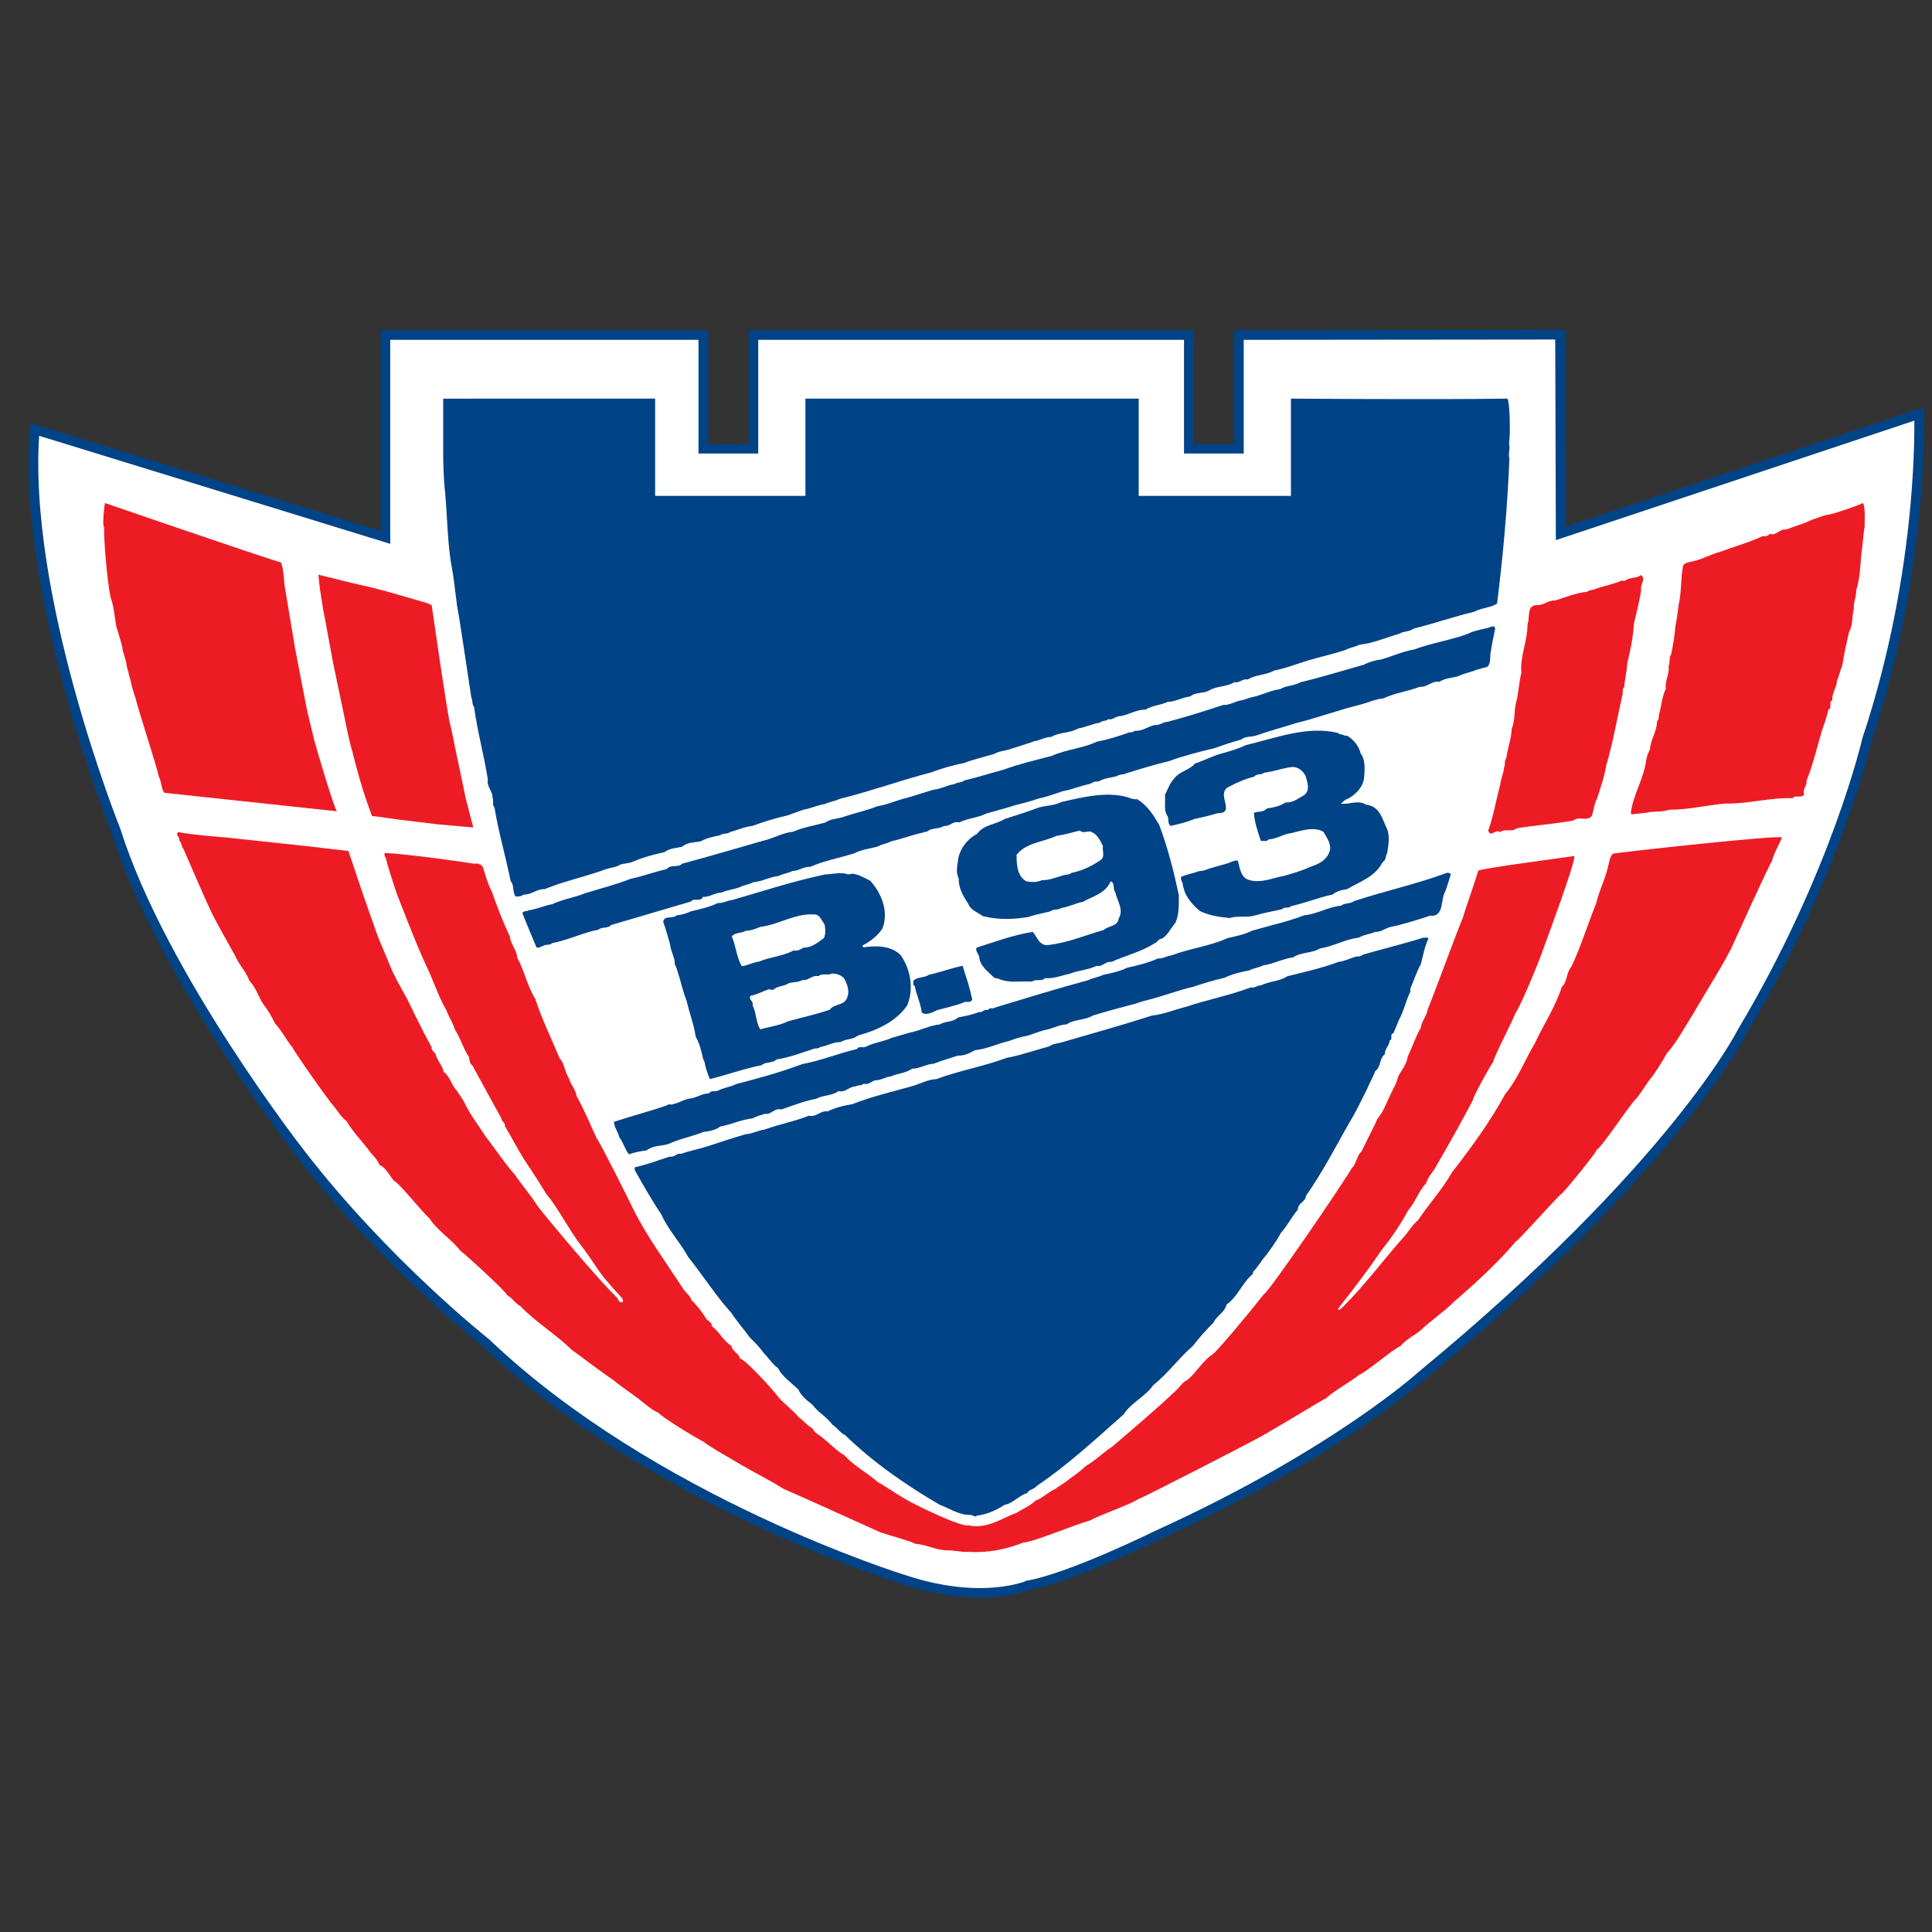 <?xml version="1.0" encoding="iso-8859-1"?>
<!-- Generator: Adobe Illustrator 24.0.1, SVG Export Plug-In . SVG Version: 6.00 Build 0)  -->
<svg version="1.1" id="Layer_1" xmlns="http://www.w3.org/2000/svg" xmlns:xlink="http://www.w3.org/1999/xlink" x="0px" y="0px"
	 viewBox="0 0 600 600" style="enable-background:new 0 0 600 600;" xml:space="preserve">
<rect x="0" y="0" width="600" height="600" fill="#333333" stroke="none"/>
<path style="fill:#FFFFFF;stroke:#004386;stroke-width:2.992;" d="M280.645,490.565c0,0-77.782-23.934-129.836-73.595
	c0,0-31.114-24.532-57.439-58.637c0,0-43.081-55.044-57.44-100.518c0,0-29.318-72.996-25.13-124.453l108.895,33.506v-62.824h98.726
	v35.301h15.556v-35.301h135.223v35.301h15.557v-35.301l99.721-0.1l0.2,61.728l111.288-37.097c0,0,1.795,47.269-16.154,101.118
	c0,0-9.574,41.883-38.892,90.946c0,0-20.941,41.883-99.323,106.503c0,0-26.924,24.531-82.271,49.66c0,0-26.625,13.164-40.088,15.557
	C319.237,492.36,304.877,498.643,280.645,490.565z"/>
<path style="fill:#004386;" d="M150.061,123.791h48.165h5.236v17.051v13.164h46.669v-30.215h103.511v30.215h47.267v-6.882v-23.333
	c0,0,44.784,0.357,67.164,0c0.837,0.597,1.047,10.768,0.567,14.119c0.48,1.317-0.36,2.991,0.12,4.429
	c-0.597,14.958-1.915,29.677-3.829,45.113c-2.034,1.316-4.906,1.316-7.061,2.513c-6.461,1.556-12.565,3.71-18.907,5.266
	c-1.315,1.076-3.11,0.717-4.308,1.556c-4.188,1.195-8.257,2.991-12.565,3.47c-1.316,0.718-2.872,0.837-4.188,1.556
	c-3.829,1.315-7.898,2.154-11.847,3.35c-3.47,1.077-6.822,2.394-10.412,3.112c-2.513,1.436-5.744,1.196-8.136,2.752
	c-1.676-0.36-2.513,1.198-4.189,0.837c-2.393,1.556-5.505,1.077-7.898,2.634c-1.795,0.956-4.189,0.357-5.743,1.794
	c-2.514,0.24-4.668,1.676-7.062,1.676c-2.153,1.075-4.785,1.075-6.82,2.393c-2.872,0-5.147,1.556-7.779,2.035
	c-1.436-0.121-2.392,1.315-3.83,0.956c-0.835,0.719-1.914,0.36-2.632,1.078c-2.392,0.36-4.428,1.436-6.701,1.795
	c-2.752,1.556-5.745,1.078-8.377,2.633c-1.914,0-3.47,1.077-5.265,1.317c-2.274,0.837-4.668,1.555-6.942,2.273
	c-1.795,0.719-3.828,0.719-5.503,1.675c-3.111,0.958-6.463,1.675-9.455,2.872c-3.35,0.599-6.94,1.676-10.171,2.874
	c-9.573,2.511-18.786,5.864-28.479,8.257c-1.317,0.717-2.992,0.836-4.428,1.555c-2.394,0.359-4.547,1.436-6.82,1.795
	c-1.557,0.599-3.111,1.077-4.548,1.674c-3.829,0.839-7.658,2.035-11.248,3.353c-2.392,0.239-4.667,1.316-6.94,1.914
	c-0.838,0.716-2.154,0.24-2.992,0.956c-2.154,0.48-4.188,0.839-6.104,1.916c-1.914,0.359-4.188,0.238-5.743,1.676
	c-1.676,0.359-3.949,0.478-5.505,1.675c-3.351,0.716-6.462,1.555-9.573,2.87c-1.196,0.599-2.754,0.599-4.069,0.959
	c-1.436,0.957-3.232,0.957-4.787,1.555c-6.223,2.273-12.685,3.591-18.788,6.102c-2.393-0.119-4.067,1.796-6.461,1.677
	c-0.719,0.598-1.556,0.598-2.513,0.598c-1.076-1.317-0.36-3.47-1.556-4.786c-1.555-7.66-3.708-14.958-5.027-22.858
	c-0.837-0.836-0.119-1.914-0.597-2.991c0.121-2.033-1.914-3.471-1.437-5.624c-1.196-7.54-3.229-14.838-4.308-22.618
	c-0.716-0.837-0.357-2.154-0.837-2.872c-1.316-8.735-2.513-16.752-3.829-25.129c-0.959-4.547-1.198-9.453-2.034-14.122
	c-1.557-7.896-1.557-16.394-2.274-24.41c-0.599-5.266-0.599-11.548-0.599-11.548v-17.65h2.542h5.385H150.061z"/>
<path style="fill:#ED1C24;" d="M87.146,174.647c0.837,0.719,1.196,6.941,1.196,6.941l3.232,19.386c0,0,3.47,18.189,3.948,20.343
	c0.718,2.873,2.035,8.496,2.035,8.496s5.624,19.626,7.062,22.139l-53.612-5.743c-0.958-1.316-0.837-3.47-1.674-5.027
	c-0.48-2.631-6.941-22.496-7.181-24.172c-0.599-1.794-1.196-3.589-1.555-5.504l-1.228-4.547c-0.24-2.513-1.166-3.708-1.406-6.102
	c-0.599-2.035-1.077-4.069-1.795-6.104c-0.599-2.992-0.719-6.223-1.795-9.094c-1.137-5.326-2.154-18.189-2.035-21.778
	c-0.718-1.078,0.24-7.661,0.24-7.661S82,173.211,87.146,174.647z"/>
<path style="fill:#ED1C24;" d="M579.093,163.399c0,0-0.256,1.452-0.719,6.223c-0.717,4.428-0.477,9.454-1.914,13.642
	c0.119,1.914-0.956,3.95-0.718,5.745c-0.718,2.632-0.238,5.145-1.557,7.419c-0.716,3.35-1.554,6.821-2.034,10.171
	c-0.717,1.795-0.957,3.111-1.674,4.906c-0.121,2.153-1.676,3.948-1.437,5.983c-1.316,0.599,0.12,2.273-1.197,2.872
	c-0.478,2.273-1.315,4.429-2.034,6.583c-1.555,5.264-2.752,10.53-4.786,15.556c0.238,1.556-1.316,2.513-0.718,4.188
	c-0.839,1.437-2.873,0-3.59,1.197c-7.18-0.24-13.643,1.795-20.821,1.674c-6.104,0.48-11.369,1.915-17.471,1.915
	c-2.035,0.718-4.07,0.478-6.104,0.718c-1.914,0.478-3.591,0.359-5.505,0.718l-0.359-0.359c0.718-5.864,4.067-10.65,4.787-16.514
	c0.24-1.197,0.6-2.273,1.197-3.35c0.121-3.111,2.154-5.384,2.154-8.616c0.718-0.599,0.479-1.674,0.718-2.513
	c0.719-2.632,0.838-5.266,2.035-7.659c-0.359-2.633,1.197-4.428,0.838-7.06c0.599-0.837,0-2.633,0.837-3.71
	c0.599-2.992,1.077-5.862,1.316-8.855c0.479-2.274,0.718-4.188,0.957-6.343c0.959-3.828,0.599-8.376,1.437-12.325
	c0.718-1.078,2.035-0.958,3.111-1.316c2.872-0.599,5.386-2.154,8.256-2.873c4.428-1.674,8.975-2.872,13.284-4.906
	c0.838,0.119,1.674,0,2.273-0.718c2.035,0.718,2.993-1.676,5.026-1.317c2.633-1.077,5.505-1.795,8.138-3.11
	c1.676-0.479,3.351-1.318,5.145-1.556c1.676-0.239,9.695-2.992,10.532-3.592C579.452,156.937,578.988,163.578,579.093,163.399z"/>
<path style="fill:#ED1C24;" d="M109.523,181.11l5.266,1.197l5.145,1.315l12.446,3.591l1.676,0.717l2.632,17.951
	c0,0,1.796,12.087,2.872,18.07c0.719,2.513,1.675,7.777,1.675,7.777l2.154,10.172l1.197,5.863l2.394,9.214l-10.89-0.957
	l-11.848-1.435l-8.736-1.198c0,0-1.196-3.35-1.795-5.025c-1.675-4.906-3.11-10.172-4.307-15.078
	c-0.958-2.992-2.155-9.215-2.155-9.215l-3.828-18.308l-2.514-13.643l-0.477-2.393l-1.078-6.819l-0.479-4.428L109.523,181.11z"/>
<path style="fill:#ED1C24;" d="M509.686,183.263c-0.598,3.591-1.436,7.06-2.274,10.53c-0.24,4.188-1.077,8.257-2.034,12.087
	c-0.12,2.632-0.839,5.146-0.958,7.539c-0.837,0.599-0.238,1.795-0.597,2.513c-1.677,7.539-2.873,14.6-5.027,21.899
	c-0.478,3.35-1.794,6.821-2.752,10.052c-0.956,1.674-1.077,3.709-1.675,5.503c-1.675,1.915-3.948-0.119-5.743,1.436
	c-5.983,1.078-11.609,1.437-17.592,2.394c-1.315,1.316-3.828,0-5.145,1.197c-1.437-1.078-2.992,1.795-3.71-0.479
	c1.676-4.547,2.394-9.453,3.71-14.12c0.121-1.915,1.078-3.47,1.197-5.385c0.479-0.957,0-2.154,0.719-2.992
	c0.359-2.992,1.556-5.983,1.675-9.094c1.196-2.873,0.599-5.983,1.555-8.976c0.598-2.632,0.719-5.624,1.438-8.376
	c-0.479-5.144,1.915-9.813,1.915-15.198c0.836-2.035-0.36-5.864,2.87-5.864c2.154,0.121,3.47-1.555,5.624-1.435
	c3.351-0.959,6.462-2.393,10.172-2.753c0.598-0.718,1.676-0.359,2.394-0.836c2.632-0.959,5.624-1.437,8.257-2.633
	c0.836,0.477,1.555-0.48,2.394-0.599c1.196-0.359,2.512-0.24,3.469-1.077C511.361,179.434,509.207,181.947,509.686,183.263z"/>
<path style="fill:#004386;" d="M464.213,195.828c-0.478,2.273-0.957,4.667-1.316,7.061c-0.239,1.316,0.24,3.351-1.196,4.309
	c-1.077,0.119-2.154,0.599-3.232,0.838c-1.914,0.836-3.948,1.076-5.743,2.033c-2.034,0.478-4.067,0.597-5.744,1.676
	c-2.393-0.359-3.831,1.794-6.103,1.555c-3.71,1.437-7.777,1.916-11.249,3.589c-2.632,0.24-4.787,1.319-7.061,1.915
	c-6.82,1.676-13.282,4.069-19.983,5.745c-4.189,1.315-8.258,2.394-12.327,3.829c-1.555,0.599-3.47,0.119-4.786,1.316
	c-2.872,0.718-5.505,1.677-8.257,2.633c-4.906,1.198-9.693,2.394-14.24,4.068c-4.548,1.078-9.214,2.514-13.402,3.829
	c-0.837,0.479-1.914,0.121-2.753,0.838c-1.914,0.479-3.948,0.599-5.743,1.676c-1.078-0.24-1.796,0.359-2.633,0.718
	c-2.992,0.599-5.624,1.795-8.495,2.274c-2.633,0.956-5.267,1.794-7.899,2.393c-2.752,1.076-5.864,1.555-8.615,2.512
	c-2.394,0.718-4.788,1.316-7.18,2.034c-2.634,1.317-5.745,1.438-8.377,2.753c-1.915-0.599-2.873,1.317-4.668,1.078
	c-1.555,0.957-3.471,0.598-4.905,1.435c-0.479,0.599-1.198,0.24-1.559,0.599c-3.469,0.718-6.699,2.035-10.05,2.753
	c-1.196,0.717-2.872,0.836-3.948,1.556c-2.514,0.717-5.147,0.957-7.421,2.154c-4.545,1.436-9.333,2.273-13.641,4.189
	c-2.154-0.12-3.59,1.315-5.624,1.315c-1.317,0.719-2.992,0.838-4.308,1.557c-2.752,0.238-4.906,1.674-7.779,1.914
	c-1.315,0.719-2.872,0.838-4.308,1.557c-1.795,0.718-3.829,0.837-5.624,1.675c-2.035,0-3.59,1.436-5.744,1.316
	c-0.72,1.794-2.633,0.121-3.71,1.437c-8.257,2.393-16.515,4.905-24.772,7.299c-1.075,1.197-2.87,0.479-3.948,1.436
	c-4.907,0.958-9.333,3.232-14.36,4.189c-0.718,0.719-1.795,0.359-2.513,0.719c-0.837,0.238-1.555,0.957-2.393,0.599
	c-1.436-3.353-2.872-6.942-4.31-10.412c-0.119-1.078,1.318-0.598,1.795-1.078c2.514-0.359,4.907-1.436,7.42-1.915
	c3.23-1.554,6.941-2.034,10.412-3.47c4.668-1.437,9.453-2.632,14-4.428c3.591-0.718,7.3-2.154,11.129-2.992
	c1.197-1.555,3.589-0.357,4.787-1.674c8.376-2.274,16.634-4.668,24.89-7.06c3.35-0.718,6.104-2.513,9.574-2.872
	c3.23-1.436,6.701-1.915,10.052-2.873c1.795-1.315,4.188-1.077,6.102-1.914c3.23-1.077,6.702-1.794,9.932-3.111
	c3.232-0.478,6.104-1.915,9.335-2.633c2.631-0.837,5.384-1.674,8.137-2.513c2.394-0.24,4.428-1.436,6.701-1.795
	c0.837-0.599,2.153-0.359,2.872-1.078c4.188-0.957,8.136-2.273,12.206-3.35c4.905-1.795,10.051-2.992,15.077-4.308
	c4.428-2.034,9.574-2.274,14.001-4.428c3.469-0.599,6.701-1.676,10.051-2.873c0.599,0,1.197,0,1.556-0.476
	c2.513,0.238,4.188-1.438,6.461-1.795c1.438,0.118,2.394-0.958,3.71-0.958c5.864-1.557,11.607-3.351,17.352-5.265
	c2.154,0.117,3.71-1.197,5.745-1.437c1.435-0.36,2.751-0.957,4.188-1.197c2.632-0.718,5.026-1.914,7.778-2.273
	c1.914-1.197,4.307-0.959,6.342-2.155c6.582-1.555,13.044-3.589,19.505-5.386c1.676-0.836,3.471-1.435,5.505-1.674
	c3.35-0.956,6.701-2.514,10.291-3.112c5.385-2.033,11.368-2.872,16.753-4.905c2.274-1.197,5.146-1.317,7.539-2.275
	C464.332,194.392,464.451,195.231,464.213,195.828z"/>
<path style="fill:#004386;" d="M415.987,228.018c0.838-0.119,1.437,0.599,2.394,0.479c2.035,1.196,3.71,3.35,4.188,5.503
	c1.436,1.795,1.317,4.908,1.078,7.18c-0.119,3.112-2.633,5.624-5.145,6.942c-0.958,0.12-1.317,1.076-2.154,1.435
	c2.393,0.48,5.503-1.315,7.897,0.36c4.307,0.359,5.026,4.547,6.582,7.658c0.838,2.393,0.359,4.786,0,7.301
	c-0.597,0.836-0.24,2.154-1.437,2.87c-2.392,4.668-7.06,5.983-11.009,8.376c-1.674,0.24-3.23,0.599-4.547,1.677
	c-4.428,0.957-8.496,2.632-12.805,3.59c-0.835,0.837-2.154,0.119-2.87,0.956c-2.992,0.718-5.386,1.078-8.258,1.916
	c-2.632,0.837-5.385,0-8.019,0.837c-3.35-0.359-6.221-0.718-9.212-2.154c-1.915-1.555-3.592-3.471-4.668-5.744
	c-0.24-0.957-0.718-1.915-0.718-2.992c-0.36-0.48-0.599-1.196-0.479-1.915c1.436-0.598,3.111-0.957,4.668-1.435
	c0.598-0.36,1.436-0.36,2.273-0.479c2.514-0.958,5.267-1.555,7.898-2.394c0.837-0.359,1.796-0.837,2.753-0.718
	c0.718,2.274,0.838,5.505,3.829,6.103c3.71,0.956,7.299-0.838,10.889-1.437c2.513-0.837,5.146-1.436,7.54-2.632
	c2.154-0.718,4.786-1.676,5.983-4.188c1.316-2.513-0.478-4.787-1.674-6.82c-3.472-1.915-7.779,0.119-11.369,0.718
	c-1.915,0.597-3.589,1.556-5.624,1.676c-0.599,0.835-1.677,0.357-2.393,0.478c-0.958-2.872-2.035-5.985-2.154-8.736
	c1.435-0.599,2.751,0,3.948-1.316c2.035-0.36,4.189-0.718,5.863-1.916c2.155,0.24,3.829-1.196,5.624-2.154
	c2.274-1.555,1.079-4.188,0.6-6.102c-0.957-1.675-2.273-2.753-4.189-2.753c-2.991,0.36-5.743,1.437-8.735,1.796
	c-0.837,0.836-2.274,0.119-2.991,1.195c-2.874,0.719-5.625,1.916-8.257,3.352c-3.591,2.273,2.632,8.017-3.111,8.017
	c-2.393,0.718-4.906,1.316-7.298,1.795c-2.394,1.077-4.908,1.556-7.301,2.155c-1.078-0.838-0.479-1.794-0.958-2.992
	c-1.315-1.915-0.597-4.188-0.837-6.702c0.957-1.674,1.437-3.589,2.872-5.025c1.676-2.273,4.667-2.513,6.463-4.667
	c2.991-0.957,5.745-2.514,8.735-3.232c2.513-0.716,4.907-1.436,7.18-2.511c9.095-2.155,19.148-6.105,28.599-3.711L415.987,228.018z"
	/>
<path style="fill:#004386;" d="M353.283,248.243c3.11,2.034,4.787,4.666,6.701,7.896c2.632,6.942,4.547,14.48,6.104,21.78
	c0,3.112,0.12,6.104-1.078,8.735c-1.435,1.558-2.394,3.95-4.307,4.907c-0.958,0-1.317,1.196-2.035,1.315
	c-4.188,2.752-9.094,3.831-13.521,5.865c-1.675-0.359-2.873,1.675-4.548,1.197c-2.753,1.316-5.862,1.435-8.496,2.513
	c-2.513,0.479-4.787,1.555-7.539,1.316c-1.197,1.197-2.872,0.119-4.069,1.077c-3.59-0.24-6.462,0.479-9.692-0.599
	c-0.599-0.359-1.316-0.359-2.034-0.599c-1.914-1.915-4.548-3.709-4.668-6.582c-0.359-0.956-1.195-1.795-0.836-2.751
	c5.624-1.795,11.368-3.948,17.471-4.906c1.437,1.674,2.034,4.427,4.906,4.068c5.983-0.718,11.369-2.991,17.114-4.667
	c1.434-1.316,4.426-1.077,4.666-3.589c1.676-2.633-0.478-5.505-1.076-8.139c-0.837-0.958,0-2.992-1.437-3.351
	c-1.555,3.711-5.625,4.668-8.616,6.343c-2.393,0.478-4.428,1.557-6.702,1.916c-0.957,0.716-2.393,0.238-3.23,0.956
	c-2.273,0.717-4.668,0.957-6.821,1.795c-4.787,0.838-9.574,0.958-14.36-0.24c-1.316-1.076-3.71-1.795-4.428-3.71
	c-1.437-2.273-3.111-4.787-2.992-7.898c-1.076-2.033-0.359-4.427-0.119-6.582c0.718-2.991,2.872-5.862,5.745-7.299
	c2.153-2.992,5.744-2.873,8.615-4.667c3.232-1.077,6.582-2.033,9.693-3.23c2.515-1.077,5.505-0.718,7.898-2.035
	c6.821-1.555,15.198-3.71,22.14-0.957C352.205,248.123,352.685,248.243,353.283,248.243z"/>
<path style="fill:#FFFFFF;" d="M338.803,258.294c1.915,0.718,2.872,2.632,3.71,4.427c-0.24,1.556,0.838,3.589-0.958,4.547
	c-2.632,1.796-5.744,3.23-8.855,3.829c-0.599,0.599-1.556,0.478-2.393,0.718c-2.154,0.599-4.308,1.556-6.822,1.556
	c-1.555,0.716-2.991,0.597-4.666,0.357c-2.991-1.555-3.111-5.384-3.111-8.256c2.991-3.829,8.258-3.95,12.325-5.864
	c2.514-0.359,4.906-1.077,7.299-1.675C336.53,259.012,337.726,257.934,338.803,258.294z"/>
<path style="fill:#ED1C24;" d="M70.274,260.09l24.531,2.632l13.403,1.556l4.547,13.522l4.547,12.924l4.546,10.887l1.437,2.874
	l3.35,6.102c0,0,4.668,9.813,7.42,14.6c-0.119,0.958,0.597,1.436,1.196,2.035c0.359,2.035,2.154,3.591,2.513,5.624
	c2.035,1.437,2.393,4.189,4.189,5.985c0.719,1.195,1.795,2.512,2.393,3.829c1.795,3.708,3.471,5.652,6.463,10.29
	c3.739,4.787,5.743,8.137,8.974,11.728c2.394,3.47,5.027,6.461,7.3,10.052c2.274,2.992,19.027,23.095,24.412,28.121
	c0.48,0.599,0.718,1.795,1.677,1.556c0.598-0.119,0.119-0.598,0.238-0.957c-1.436-1.795-3.111-3.35-4.547-5.145
	c-3.47-3.951-4.697-6.763-8.736-11.967c-2.992-3.769-7.299-11.966-10.411-15.436c-1.438-2.394-4.1-6.582-7.06-11.009
	c-2.423-3.949-3.829-6.822-5.864-10.172c0.24-0.957-1.078-1.437-1.078-2.393c-2.991-5.385-5.983-10.889-8.974-16.395
	c-0.837-0.597-0.958-1.555-1.077-2.63c-1.795-2.633-2.633-5.866-4.429-8.617c-0.597-2.153-1.913-3.948-2.632-5.983
	c-2.513-4.309-3.95-9.096-6.104-13.522c-3.111-6.463-9.214-22.499-9.214-22.499s-2.543-7.299-3.472-11.248
	c-0.357-0.359-0.477-0.958-0.357-1.555c7.419,0.359,25.848,2.991,27.762,3.35c1.317-0.24,2.513,0.24,2.873,1.436
	c0.718,2.394,1.435,4.906,2.632,7.18c1.676,4.788,3.47,9.454,5.624,13.999c0.24,2.394,2.154,4.188,2.275,6.582
	c2.272,4.069,3.111,8.857,5.623,12.805c2.034,6.342,5.026,12.325,7.54,18.43c1.674,1.795,1.555,4.308,2.872,6.102
	c0.478,2.035,2.154,3.59,2.392,5.624c2.394,4.189,4.188,8.736,6.223,13.044c1.318,1.795,9.814,18.787,11.489,22.257
	c4.188,8.377,9.932,16.156,15.078,24.053c0.837,1.675,2.274,2.155,2.872,3.95c1.796,1.795,3.47,3.948,4.787,6.102
	c0.599,0.479,1.675,1.078,1.556,2.035c2.393,1.794,3.591,4.666,6.104,6.102c0.119,1.675,2.392,2.394,2.632,3.948
	c1.794,0.48,9.574,8.856,12.206,12.327c2.035,2.154,4.068,3.591,6.102,5.984c1.317,0.836,2.632,2.632,4.189,3.35
	c0.597,1.437,2.274,2.154,3.35,3.112c2.393,1.916,4.069,3.83,6.702,5.384c2.991,3.351,6.94,5.267,10.291,8.257
	c3.232,1.794,6.223,4.068,9.455,5.745c0.716,0.597,16.394,8.376,18.667,7.658c5.625,1.315,10.292-2.155,15.079-3.95
	c1.794-1.197,4.067-2.033,5.743-3.708c2.153-0.719,3.829-2.633,6.102-3.591c1.316-1.078,3.111-1.914,4.547-3.231
	c1.795-1.197,3.59-2.633,5.146-4.067c2.872-1.558,5.505-4.309,8.018-5.865c6.82-5.864,14-11.847,20.342-17.949
	c0.839-0.958,1.795-2.274,2.992-2.753c2.991-2.514,4.667-5.864,7.899-8.017c1.674-1.197,12.085-13.761,15.914-18.668
	c1.317-0.36,23.934-33.387,27.283-39.131c1.557-1.436,1.438-3.83,2.992-5.145c1.676-3.472,3.47-6.821,5.027-10.292
	c1.675-1.914,2.512-4.307,3.59-6.582c0.957-2.153,2.274-4.067,2.752-6.342c1.077-2.154,2.632-3.71,2.991-6.223
	c1.437-2.992,2.393-6.103,4.069-8.976c0.24-2.154,1.914-3.708,2.154-5.743c1.914-4.547,9.693-25.847,10.89-28.361
	c1.435-4.907,3.351-9.692,4.787-14.719c1.077-0.718,28.481-4.307,29.917-4.547c-0.119,3.111-8.137,24.532-9.812,29.197
	c-0.837,2.633-7.18,18.071-8.497,19.507c-0.956,2.632-6.223,12.565-7.059,15.436c-0.36,0.24-6.223,10.65-6.223,11.727
	c-3.712,6.942-7.302,13.523-11.25,20.224c-0.958,2.035-2.633,3.35-3.23,5.504c-2.394,2.514-3.23,5.745-5.624,8.497
	c-0.837,1.675-4.27,7.539-8.258,12.325c-4.188,6.223-8.975,12.445-13.522,18.19c0.359,0.837,0.957-0.121,1.316-0.359
	c6.702-6.582,12.445-14.36,18.668-21.421c1.795-1.795,2.872-4.07,4.906-5.744c3.47-5.146,7.539-9.574,10.531-14.839
	c6.223-8.018,11.727-15.557,16.513-24.293c3.95-4.786,6.104-10.53,9.214-15.795c2.753-5.864,6.343-11.248,8.376-17.471
	c1.796-1.676,1.318-4.428,2.993-6.342c2.992-6.344,5.026-13.044,7.658-19.627c0.958-4.069,2.992-7.777,3.83-11.966
	c0.359-1.196,0.359-2.512,1.435-3.47c1.196-0.359,52.415-5.985,52.415-5.025c-0.24,1.077-2.872,5.623-2.993,7.179
	c-0.958,1.316-10.45,22.258-12.086,25.848c-1.555,3.989-10.132,17.552-12.325,21.54c-3.191,4.986-5.025,8.736-8.376,12.565
	c-0.798,1.595-3.709,6.223-4.547,7.18c-1.675,2.035-3.112,4.548-4.786,6.701c-1.556,1.078-10.412,14.72-12.326,15.917
	c-0.837,1.794-9.573,12.444-10.651,13.402c-1.676,1.196-13.163,14.36-14.599,15.198c-5.744,6.82-12.805,13.162-19.266,18.787
	c-1.835,1.994-8.496,6.94-9.813,8.377c-2.153,1.914-4.787,2.991-6.701,5.265c-2.513,1.077-10.411,8.017-12.925,8.975
	c-1.435,1.434-8.496,5.384-10.05,7.179c-1.078,0.359-14.959,8.975-21.062,12.327c-3.23,1.795-35.061,18.188-37.574,19.146
	c-2.274,1.556-12.325,5.026-14.6,6.462c-5.625,1.556-16.753,6.462-20.941,6.94c-5.504,2.154-11.009,3.23-17.112,2.872
	c-2.394,0.121-4.547-0.598-6.941-0.478c-3.352-0.239-6.103-1.795-9.454-2.035c-1.316-0.837-8.177-2.633-10.889-3.589
	c-4.549-2.035-27.164-12.325-29.917-13.403c-3.95-2.513-8.257-4.668-12.445-7.06c-1.676-1.077-11.369-6.461-12.325-7.539
	c-2.753-1.436-12.326-7.18-14.361-9.214c-1.196-0.239-4.907-3.351-6.104-4.308c-2.393-1.796-5.145-3.591-7.417-5.505
	c-4.428-2.993-8.855-6.463-13.163-9.573c-5.026-4.907-11.369-8.737-16.035-13.643c-1.557-0.719-2.393-2.513-4.069-3.35
	c-0.239-1.079-12.445-12.207-14.599-13.883c-2.872-3.708-7.061-6.102-9.573-10.051c-1.676-1.196-9.575-11.249-11.01-11.608
	c-1.437-1.795-2.394-3.948-4.548-5.026c-0.718-2.034-2.274-2.872-3.351-4.666c-2.393-2.992-4.906-5.624-6.82-8.856
	c-1.557-1.077-2.514-2.872-3.71-4.308c-2.154-2.393-12.685-17.471-13.043-18.547c-2.034-2.394-3.351-5.266-5.505-7.539
	c-0.957-2.034-2.034-3.949-3.47-5.745c-1.676-2.392-2.274-5.264-4.428-7.419c-0.837-2.272-2.273-3.949-3.589-6.103
	c-1.436-2.992-6.671-11.816-8.497-15.796c-1.465-3.051-6.342-14.36-8.377-19.026c-0.718-0.718-0.478-1.915-1.315-2.633
	c0.24-1.077-1.317-1.795-0.359-2.632C60.222,259.37,70.274,260.09,70.274,260.09z"/>
<path style="fill:#004386;" d="M264.73,271.337c2.035,0.239,3.709,1.317,5.504,2.154c3.472,3.829,5.864,9.573,3.829,14.839
	c-1.555,2.393-3.829,4.069-6.342,5.384l0.478,0.479c4.188-0.599,8.497-0.479,11.489,2.394c3.11,4.426,4.188,10.53,2.035,15.675
	c-3.591,5.147-9.574,7.779-15.318,9.335c-1.435,1.316-3.71,0.956-5.385,2.035c-2.393,0-4.189,1.196-6.342,1.555
	c-0.599,0.599-1.438,0.24-2.154,0.599c-3.71,1.196-7.42,2.633-11.369,3.23c-1.315,1.317-3.35,0.599-4.667,1.796
	c-5.503,1.077-10.649,2.991-16.034,4.307c-0.719-1.675-1.318-3.47-1.675-5.385c-0.599-0.958-0.599-2.033-0.958-3.111
	c-0.359-1.676-0.958-3.23-1.795-4.786c-0.48-3.591-1.914-7.181-2.753-10.89c-0.956-2.393-1.555-4.907-2.274-7.42
	c-0.478-1.316-0.716-2.751-1.436-4.069c0.121-2.035-1.316-4.068-1.435-6.103c-0.719-2.394-1.318-4.786-2.155-7.06
	c0.238-2.154,2.991-0.838,4.188-2.034c1.556-0.12,2.991-0.6,4.309-1.198c2.87-0.718,5.862-1.315,8.496-2.632
	c1.676,0.119,2.991-0.837,4.546-0.958c9.455-2.752,19.027-5.862,28.72-7.898c2.514-0.118,5.025-0.837,7.18,0L264.73,271.337z"/>
<path style="fill:#004386;" d="M450.571,271.458c-0.599,1.914-1.078,3.709-1.794,5.503c-1.438,2.513-0.24,7.898-4.668,7.419
	c-4.067,1.316-8.016,2.633-12.204,3.47c-1.675,0.36-2.993,1.675-4.787,1.556c-1.676,0.718-3.59,0.837-5.148,1.795
	c-4.307,0.478-7.897,2.752-12.085,3.351c-2.394,1.556-5.864,1.075-8.258,2.751c-3.35,0.479-6.102,2.035-9.334,2.513
	c-1.436,0.719-2.991,0.838-4.307,1.556c-2.632,0.478-5.266,1.078-7.659,2.274c-3.23,0.719-6.461,1.676-9.572,2.752
	c-5.266,1.197-10.173,3.232-15.436,4.428c-1.317,0.359-2.633,0.958-3.95,1.196c-4.068,1.078-8.017,2.154-11.966,3.351
	c-2.513,1.556-5.745,1.077-8.138,2.753c-2.513,0.119-4.547,1.436-6.939,1.796c-1.678,0.478-3.352,1.076-5.027,1.675
	c-2.035,0.359-4.067,0.956-5.862,1.675c-3.711,0.839-6.942,2.513-10.65,2.872c-1.676,0.958-3.472,1.795-5.267,1.676
	c-2.513,0.838-5.145,1.555-7.538,2.513c-2.393,0.121-4.307,1.556-6.701,1.556c-2.035,1.435-4.547,1.435-6.581,2.393
	c-1.676,0.119-2.991,1.196-4.668,1.196c-1.315,0.119-2.154,1.556-3.83,1.077c-0.718,0.718-1.794,0.359-2.513,0.837
	c-1.913,0-3.23,2.035-5.265,1.438c-2.033,1.554-4.787,1.195-6.941,2.393c-3.829,0.717-7.298,2.154-10.889,3.35
	c-2.154-0.6-2.991,1.675-5.026,1.315c-1.316,0.479-2.633,0.719-3.829,1.437c-3.591,0.359-6.581,1.915-10.053,2.513
	c-1.556,1.198-3.351,1.436-5.146,1.676c-3.591,1.435-7.54,2.154-11.129,3.829c-2.154,0.599-4.667,0.359-6.582,1.914
	c-1.914,0.24-3.708,0.599-5.503,1.196c-1.197-1.315-1.677-3.589-2.992-5.264c-0.359-1.675-1.555-2.992-1.675-4.787
	c5.384-1.795,11.009-3.23,16.513-5.145c0.36-0.599,1.316,0,1.795-0.36c2.034-0.359,3.71-1.675,5.745-1.795
	c1.915-0.359,3.47-1.556,5.504-1.556c0.599-1.076,1.914-0.357,2.752-0.836c1.795-0.958,3.829-1.078,5.624-2.034
	c6.94-1.795,13.88-3.71,20.583-6.223c5.862-1.078,11.248-3.351,16.992-4.668c0.479-1.077,1.915-0.24,2.753-0.718
	c2.513-1.316,5.384-1.555,8.018-2.753c1.914-0.597,3.828-1.076,5.743-1.675c3.232-0.598,5.864-2.154,9.215-2.513
	c1.674-1.077,4.067-0.597,5.623-2.154c2.035-0.359,4.428-0.837,6.581-1.675c1.078,0.24,1.557-1.077,2.754-0.598
	c0.359-0.957,1.674-0.24,2.273-0.838c9.572-2.873,19.146-5.864,28.958-8.496c1.317-0.719,2.992-0.838,4.308-1.556
	c2.634-0.599,5.266-1.078,7.659-2.273c3.351-0.719,6.581-1.555,9.574-2.873c1.555,0.121,2.752-0.837,4.188-0.956
	c5.625-2.154,11.966-2.873,17.471-5.386c2.632-0.597,5.146-1.077,7.539-2.274c2.154-0.597,4.307-1.196,6.461-1.794
	c3.35-0.836,6.582-1.795,9.693-2.991c4.07-0.36,7.419-2.632,11.488-2.992c1.196-0.958,2.873-0.479,4.069-1.435
	c9.454-3.113,19.385-5.267,28.72-8.737C449.732,270.979,450.212,271.098,450.571,271.458z"/>
<path style="fill:#FFFFFF;" d="M255.995,286.894c0.359,1.197,0.478,3.231-0.121,4.428c-1.914,1.436-3.829,2.992-6.342,2.992
	c-0.958,0.479-1.795,1.196-2.992,0.837c-3.35,1.796-7.419,2.035-10.77,3.47c-1.914,0.24-3.471,1.197-5.384,1.436
	c-1.676-2.753-1.795-6.223-3.111-9.215c0.837-1.315,2.992-0.956,4.426-1.795c1.438,0,2.992-0.597,4.428-1.196
	c5.984-0.718,10.891-4.427,17.232-3.829C254.798,284.381,255.157,285.937,255.995,286.894z"/>
<path style="fill:#004386;" d="M443.63,291.44c-1.196,2.514-1.675,5.386-2.394,8.018c-1.316,2.393-2.153,5.026-3.23,7.539v0.958
	c-1.437,2.872-2.034,6.103-3.591,8.854c-0.597,1.436-1.077,2.752-1.675,4.07c-1.315,0.24,0,1.913-1.196,2.273
	c0,1.556-1.555,2.514-1.435,4.188c-1.916,1.556-1.078,3.829-2.991,5.267c-0.719,1.914-1.795,3.708-2.515,5.503
	c-1.795,3.59-3.469,7.181-5.624,10.651c-4.307,7.658-8.377,15.438-13.402,22.617c-0.12,1.914-2.633,2.273-2.514,4.308
	c-2.035,2.275-3.23,5.026-5.264,7.18c-1.318,2.513-2.992,4.788-4.668,7.061c-1.435,1.556-2.512,3.591-3.949,5.025l-0.12,0.719
	c-3.35,2.751-4.666,7.059-8.137,9.453c-0.599,2.514-3.111,3.472-4.067,5.625c-2.274,2.275-4.548,4.786-6.343,7.179
	c-4.427,3.829-7.659,8.498-12.325,12.206c-2.633,3.71-6.821,5.386-9.215,9.094c-8.377,7.42-17.711,16.037-27.044,22.259
	c-0.718,1.076-2.274,0.957-2.873,2.154c-2.513,0.716-4.427,3.23-7.06,3.708c-2.632,1.676-5.505,2.992-8.615,3.351
	c-0.598,0.599-1.317-0.24-2.036-0.24c-3.589,0.119-6.342-2.034-9.452-3.111c-10.292-5.983-20.703-13.164-29.439-21.659
	c-1.555-0.718-2.513-2.394-3.948-3.23c-1.556-2.273-4.428-3.83-6.223-6.223c-1.676-1.317-3.591-2.872-4.308-4.666
	c-2.153-2.154-5.266-4.188-6.342-6.702c-1.675-1.077-2.992-3.231-4.428-4.666c-1.078-1.556-2.992-3.59-4.309-4.787
	c-1.795-2.513-4.068-5.025-5.743-7.659c-4.907-5.384-8.855-11.727-13.404-17.352c-2.513-4.667-6.221-8.376-8.377-13.282
	c-2.991-4.428-5.623-9.096-8.255-13.762v-0.838c3.708-0.838,7.298-2.154,10.889-3.351c1.436,0.359,2.154-1.196,3.589-0.838
	c2.514-0.956,5.265-1.436,7.898-2.273c4.068-1.316,8.017-2.632,12.085-3.829c2.155-0.121,3.831-1.196,5.865-1.436
	c4.547-1.676,9.333-2.514,13.761-4.309c2.393,0.599,3.47-1.674,5.743-1.315c2.512-1.198,4.906-1.795,7.779-2.274
	c5.983-2.394,12.444-3.828,18.667-5.625c2.515-0.718,4.668-2.034,7.419-2.154c7.061-2.632,14.719-3.95,21.78-6.582
	c4.547-0.837,8.855-2.394,13.282-3.591c1.078-0.836,2.515-0.836,3.71-1.196c9.454-2.753,18.908-5.386,28.242-8.377
	c3.589-0.359,6.82-1.795,10.29-2.632c6.702-2.274,13.761-3.589,20.343-6.104c1.197,0.359,1.915-0.718,3.113-0.599
	c2.513-1.315,5.743-1.196,8.256-2.87c5.265-1.319,10.77-2.515,15.795-4.429c1.916-0.24,3.591-1.078,5.506-1.677
	c0.716,0,1.555,0,2.153-0.597c6.223-1.795,12.565-3.352,18.788-5.266C442.554,291.321,443.271,290.962,443.63,291.44z"/>
<path style="fill:#004386;" d="M300.032,303.408c0.838,2.273,1.315,4.667,1.914,6.94c-0.478,1.436-2.153,0.359-2.87,1.077
	c-2.633,0.956-5.385,1.555-8.019,2.274c-1.436,0.717-3.589,1.795-4.786,0.717c-0.358-2.871-1.676-5.384-2.154-8.137
	c-0.719-0.359-0.36-1.077-0.479-1.676c1.197-1.315,3.47-0.837,4.907-1.914c3.47-0.719,6.82-2.035,10.411-2.752L300.032,303.408z"/>
<path style="fill:#FFFFFF;" d="M262.097,303.767c0.957,1.676,1.795,3.829,1.078,5.864c-0.958,2.872-3.951,1.915-5.505,3.948
	c-4.188,1.436-8.616,2.394-12.924,3.59c-2.632,1.316-5.743,1.675-8.616,2.513c-1.436-2.153-1.196-5.146-2.392-7.42
	c0.357-1.436-1.317-1.676-0.718-2.991c2.035-0.359,3.83-1.437,5.743-2.035c0.48,0,0.839,0.24,1.436,0.121
	c0.958-0.959,2.634-1.078,3.95-1.558c1.437-1.076,3.589-0.477,5.026-1.435c2.035,0.238,2.992-1.675,5.026-1.196
	c1.076-1.078,2.991-0.121,4.189-0.838C259.823,302.332,261.14,302.81,262.097,303.767z"/>
</svg>
